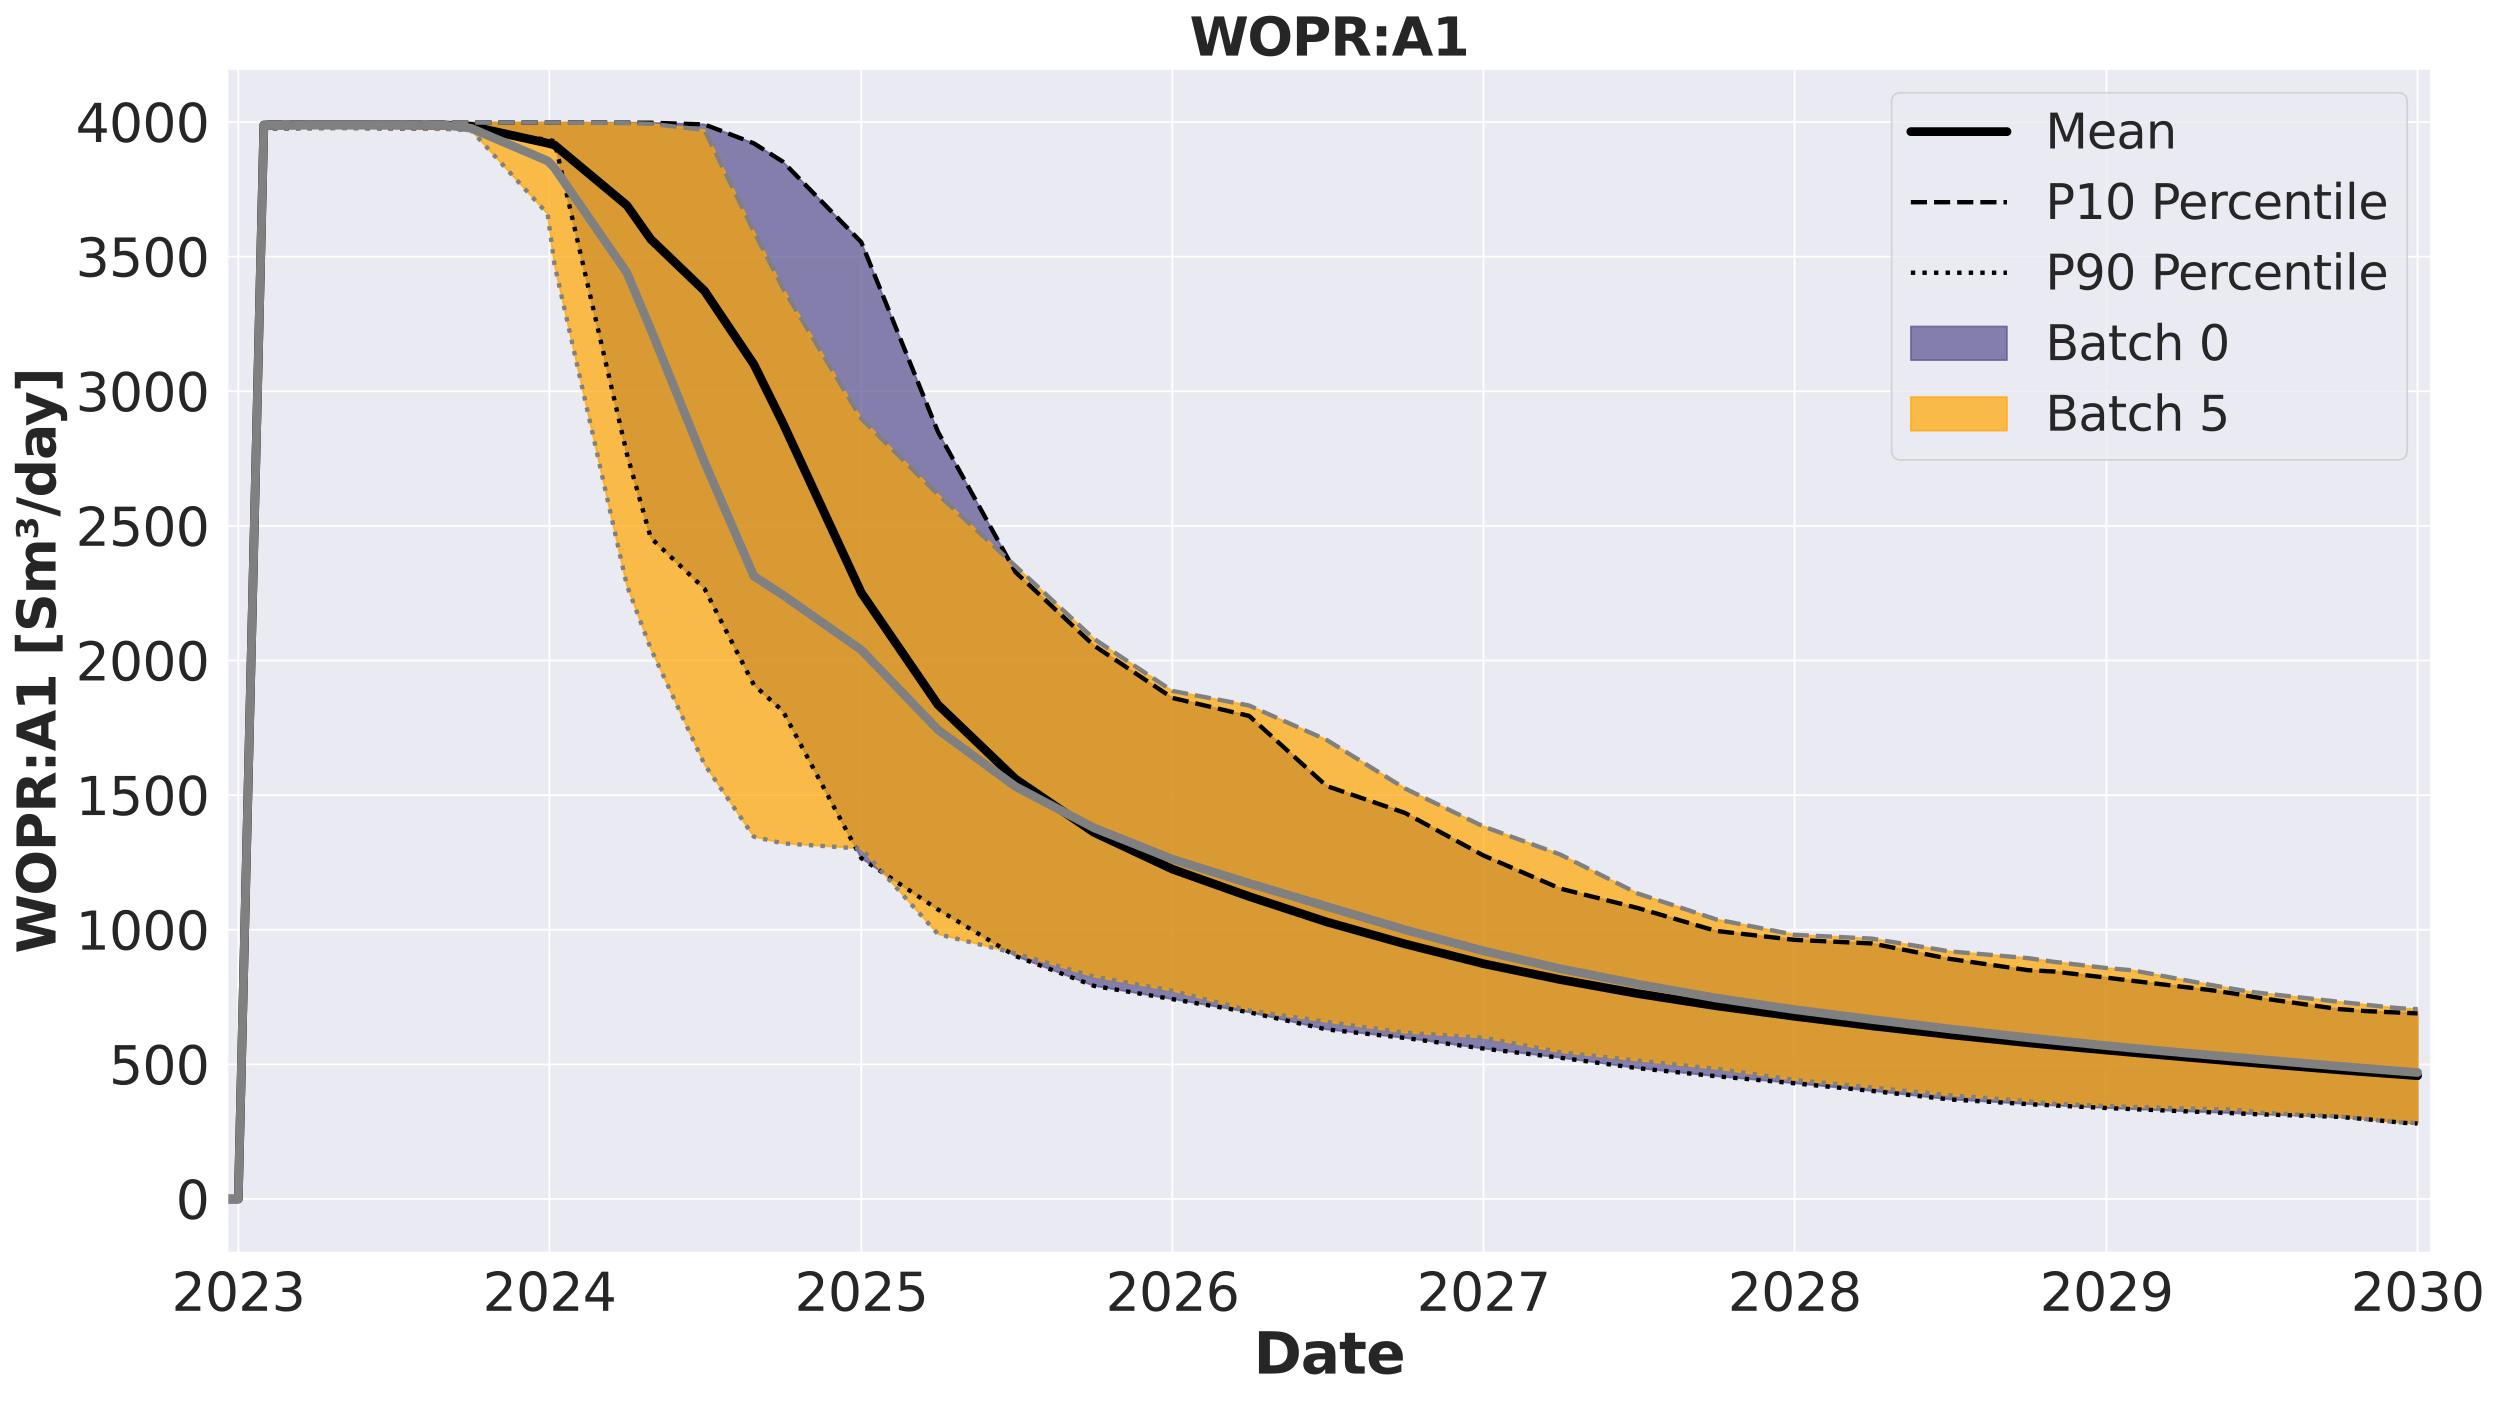 <?xml version="1.0" encoding="utf-8" standalone="no"?>
<!DOCTYPE svg PUBLIC "-//W3C//DTD SVG 1.1//EN"
  "http://www.w3.org/Graphics/SVG/1.1/DTD/svg11.dtd">
<svg xmlns:xlink="http://www.w3.org/1999/xlink" width="1144.286pt" height="641.331pt" viewBox="0 0 1144.286 641.331" xmlns="http://www.w3.org/2000/svg" version="1.1">
 <defs>
  <style type="text/css">*{stroke-linejoin: round; stroke-linecap: butt}</style>
 </defs>
 <g id="figure_1">
  <g id="patch_1">
   <path d="M 0 641.331 
L 1144.286 641.331 
L 1144.286 0 
L 0 0 
z
" style="fill: #ffffff"/>
  </g>
  <g id="axes_1">
   <g id="patch_2">
    <path d="M 103.995 573.44 
L 1112.788 573.44 
L 1112.788 31.436 
L 103.995 31.436 
z
" style="fill: #eaeaf2"/>
   </g>
   <g id="matplotlib.axis_1">
    <g id="xtick_1">
     <g id="line2d_1">
      <path d="M 109.066 573.44 
L 109.066 31.436 
" clip-path="url(#p96fc56af21)" style="fill: none; stroke: #ffffff; stroke-width: 0.8; stroke-linecap: round"/>
     </g>
     <g id="text_1">
      <!-- 2023 -->
      <g style="fill: #262626" transform="translate(78.526 599.976) scale(0.24 -0.24)">
       <defs>
        <path id="DejaVuSans-32" d="M 1228 531 
L 3431 531 
L 3431 0 
L 469 0 
L 469 531 
Q 828 903 1448 1529 
Q 2069 2156 2228 2338 
Q 2531 2678 2651 2914 
Q 2772 3150 2772 3378 
Q 2772 3750 2511 3984 
Q 2250 4219 1831 4219 
Q 1534 4219 1204 4116 
Q 875 4013 500 3803 
L 500 4441 
Q 881 4594 1212 4672 
Q 1544 4750 1819 4750 
Q 2544 4750 2975 4387 
Q 3406 4025 3406 3419 
Q 3406 3131 3298 2873 
Q 3191 2616 2906 2266 
Q 2828 2175 2409 1742 
Q 1991 1309 1228 531 
z
" transform="scale(0.016)"/>
        <path id="DejaVuSans-30" d="M 2034 4250 
Q 1547 4250 1301 3770 
Q 1056 3291 1056 2328 
Q 1056 1369 1301 889 
Q 1547 409 2034 409 
Q 2525 409 2770 889 
Q 3016 1369 3016 2328 
Q 3016 3291 2770 3770 
Q 2525 4250 2034 4250 
z
M 2034 4750 
Q 2819 4750 3233 4129 
Q 3647 3509 3647 2328 
Q 3647 1150 3233 529 
Q 2819 -91 2034 -91 
Q 1250 -91 836 529 
Q 422 1150 422 2328 
Q 422 3509 836 4129 
Q 1250 4750 2034 4750 
z
" transform="scale(0.016)"/>
        <path id="DejaVuSans-33" d="M 2597 2516 
Q 3050 2419 3304 2112 
Q 3559 1806 3559 1356 
Q 3559 666 3084 287 
Q 2609 -91 1734 -91 
Q 1441 -91 1130 -33 
Q 819 25 488 141 
L 488 750 
Q 750 597 1062 519 
Q 1375 441 1716 441 
Q 2309 441 2620 675 
Q 2931 909 2931 1356 
Q 2931 1769 2642 2001 
Q 2353 2234 1838 2234 
L 1294 2234 
L 1294 2753 
L 1863 2753 
Q 2328 2753 2575 2939 
Q 2822 3125 2822 3475 
Q 2822 3834 2567 4026 
Q 2313 4219 1838 4219 
Q 1578 4219 1281 4162 
Q 984 4106 628 3988 
L 628 4550 
Q 988 4650 1302 4700 
Q 1616 4750 1894 4750 
Q 2613 4750 3031 4423 
Q 3450 4097 3450 3541 
Q 3450 3153 3228 2886 
Q 3006 2619 2597 2516 
z
" transform="scale(0.016)"/>
       </defs>
       <use xlink:href="#DejaVuSans-32"/>
       <use xlink:href="#DejaVuSans-30" transform="translate(63.623 0)"/>
       <use xlink:href="#DejaVuSans-32" transform="translate(127.246 0)"/>
       <use xlink:href="#DejaVuSans-33" transform="translate(190.869 0)"/>
      </g>
     </g>
    </g>
    <g id="xtick_2">
     <g id="line2d_2">
      <path d="M 251.452 573.44 
L 251.452 31.436 
" clip-path="url(#p96fc56af21)" style="fill: none; stroke: #ffffff; stroke-width: 0.8; stroke-linecap: round"/>
     </g>
     <g id="text_2">
      <!-- 2024 -->
      <g style="fill: #262626" transform="translate(220.912 599.976) scale(0.24 -0.24)">
       <defs>
        <path id="DejaVuSans-34" d="M 2419 4116 
L 825 1625 
L 2419 1625 
L 2419 4116 
z
M 2253 4666 
L 3047 4666 
L 3047 1625 
L 3713 1625 
L 3713 1100 
L 3047 1100 
L 3047 0 
L 2419 0 
L 2419 1100 
L 313 1100 
L 313 1709 
L 2253 4666 
z
" transform="scale(0.016)"/>
       </defs>
       <use xlink:href="#DejaVuSans-32"/>
       <use xlink:href="#DejaVuSans-30" transform="translate(63.623 0)"/>
       <use xlink:href="#DejaVuSans-32" transform="translate(127.246 0)"/>
       <use xlink:href="#DejaVuSans-34" transform="translate(190.869 0)"/>
      </g>
     </g>
    </g>
    <g id="xtick_3">
     <g id="line2d_3">
      <path d="M 394.228 573.44 
L 394.228 31.436 
" clip-path="url(#p96fc56af21)" style="fill: none; stroke: #ffffff; stroke-width: 0.8; stroke-linecap: round"/>
     </g>
     <g id="text_3">
      <!-- 2025 -->
      <g style="fill: #262626" transform="translate(363.688 599.976) scale(0.24 -0.24)">
       <defs>
        <path id="DejaVuSans-35" d="M 691 4666 
L 3169 4666 
L 3169 4134 
L 1269 4134 
L 1269 2991 
Q 1406 3038 1543 3061 
Q 1681 3084 1819 3084 
Q 2600 3084 3056 2656 
Q 3513 2228 3513 1497 
Q 3513 744 3044 326 
Q 2575 -91 1722 -91 
Q 1428 -91 1123 -41 
Q 819 9 494 109 
L 494 744 
Q 775 591 1075 516 
Q 1375 441 1709 441 
Q 2250 441 2565 725 
Q 2881 1009 2881 1497 
Q 2881 1984 2565 2268 
Q 2250 2553 1709 2553 
Q 1456 2553 1204 2497 
Q 953 2441 691 2322 
L 691 4666 
z
" transform="scale(0.016)"/>
       </defs>
       <use xlink:href="#DejaVuSans-32"/>
       <use xlink:href="#DejaVuSans-30" transform="translate(63.623 0)"/>
       <use xlink:href="#DejaVuSans-32" transform="translate(127.246 0)"/>
       <use xlink:href="#DejaVuSans-35" transform="translate(190.869 0)"/>
      </g>
     </g>
    </g>
    <g id="xtick_4">
     <g id="line2d_4">
      <path d="M 536.613 573.44 
L 536.613 31.436 
" clip-path="url(#p96fc56af21)" style="fill: none; stroke: #ffffff; stroke-width: 0.8; stroke-linecap: round"/>
     </g>
     <g id="text_4">
      <!-- 2026 -->
      <g style="fill: #262626" transform="translate(506.073 599.976) scale(0.24 -0.24)">
       <defs>
        <path id="DejaVuSans-36" d="M 2113 2584 
Q 1688 2584 1439 2293 
Q 1191 2003 1191 1497 
Q 1191 994 1439 701 
Q 1688 409 2113 409 
Q 2538 409 2786 701 
Q 3034 994 3034 1497 
Q 3034 2003 2786 2293 
Q 2538 2584 2113 2584 
z
M 3366 4563 
L 3366 3988 
Q 3128 4100 2886 4159 
Q 2644 4219 2406 4219 
Q 1781 4219 1451 3797 
Q 1122 3375 1075 2522 
Q 1259 2794 1537 2939 
Q 1816 3084 2150 3084 
Q 2853 3084 3261 2657 
Q 3669 2231 3669 1497 
Q 3669 778 3244 343 
Q 2819 -91 2113 -91 
Q 1303 -91 875 529 
Q 447 1150 447 2328 
Q 447 3434 972 4092 
Q 1497 4750 2381 4750 
Q 2619 4750 2861 4703 
Q 3103 4656 3366 4563 
z
" transform="scale(0.016)"/>
       </defs>
       <use xlink:href="#DejaVuSans-32"/>
       <use xlink:href="#DejaVuSans-30" transform="translate(63.623 0)"/>
       <use xlink:href="#DejaVuSans-32" transform="translate(127.246 0)"/>
       <use xlink:href="#DejaVuSans-36" transform="translate(190.869 0)"/>
      </g>
     </g>
    </g>
    <g id="xtick_5">
     <g id="line2d_5">
      <path d="M 678.999 573.44 
L 678.999 31.436 
" clip-path="url(#p96fc56af21)" style="fill: none; stroke: #ffffff; stroke-width: 0.8; stroke-linecap: round"/>
     </g>
     <g id="text_5">
      <!-- 2027 -->
      <g style="fill: #262626" transform="translate(648.459 599.976) scale(0.24 -0.24)">
       <defs>
        <path id="DejaVuSans-37" d="M 525 4666 
L 3525 4666 
L 3525 4397 
L 1831 0 
L 1172 0 
L 2766 4134 
L 525 4134 
L 525 4666 
z
" transform="scale(0.016)"/>
       </defs>
       <use xlink:href="#DejaVuSans-32"/>
       <use xlink:href="#DejaVuSans-30" transform="translate(63.623 0)"/>
       <use xlink:href="#DejaVuSans-32" transform="translate(127.246 0)"/>
       <use xlink:href="#DejaVuSans-37" transform="translate(190.869 0)"/>
      </g>
     </g>
    </g>
    <g id="xtick_6">
     <g id="line2d_6">
      <path d="M 821.385 573.44 
L 821.385 31.436 
" clip-path="url(#p96fc56af21)" style="fill: none; stroke: #ffffff; stroke-width: 0.8; stroke-linecap: round"/>
     </g>
     <g id="text_6">
      <!-- 2028 -->
      <g style="fill: #262626" transform="translate(790.845 599.976) scale(0.24 -0.24)">
       <defs>
        <path id="DejaVuSans-38" d="M 2034 2216 
Q 1584 2216 1326 1975 
Q 1069 1734 1069 1313 
Q 1069 891 1326 650 
Q 1584 409 2034 409 
Q 2484 409 2743 651 
Q 3003 894 3003 1313 
Q 3003 1734 2745 1975 
Q 2488 2216 2034 2216 
z
M 1403 2484 
Q 997 2584 770 2862 
Q 544 3141 544 3541 
Q 544 4100 942 4425 
Q 1341 4750 2034 4750 
Q 2731 4750 3128 4425 
Q 3525 4100 3525 3541 
Q 3525 3141 3298 2862 
Q 3072 2584 2669 2484 
Q 3125 2378 3379 2068 
Q 3634 1759 3634 1313 
Q 3634 634 3220 271 
Q 2806 -91 2034 -91 
Q 1263 -91 848 271 
Q 434 634 434 1313 
Q 434 1759 690 2068 
Q 947 2378 1403 2484 
z
M 1172 3481 
Q 1172 3119 1398 2916 
Q 1625 2713 2034 2713 
Q 2441 2713 2670 2916 
Q 2900 3119 2900 3481 
Q 2900 3844 2670 4047 
Q 2441 4250 2034 4250 
Q 1625 4250 1398 4047 
Q 1172 3844 1172 3481 
z
" transform="scale(0.016)"/>
       </defs>
       <use xlink:href="#DejaVuSans-32"/>
       <use xlink:href="#DejaVuSans-30" transform="translate(63.623 0)"/>
       <use xlink:href="#DejaVuSans-32" transform="translate(127.246 0)"/>
       <use xlink:href="#DejaVuSans-38" transform="translate(190.869 0)"/>
      </g>
     </g>
    </g>
    <g id="xtick_7">
     <g id="line2d_7">
      <path d="M 964.161 573.44 
L 964.161 31.436 
" clip-path="url(#p96fc56af21)" style="fill: none; stroke: #ffffff; stroke-width: 0.8; stroke-linecap: round"/>
     </g>
     <g id="text_7">
      <!-- 2029 -->
      <g style="fill: #262626" transform="translate(933.621 599.976) scale(0.24 -0.24)">
       <defs>
        <path id="DejaVuSans-39" d="M 703 97 
L 703 672 
Q 941 559 1184 500 
Q 1428 441 1663 441 
Q 2288 441 2617 861 
Q 2947 1281 2994 2138 
Q 2813 1869 2534 1725 
Q 2256 1581 1919 1581 
Q 1219 1581 811 2004 
Q 403 2428 403 3163 
Q 403 3881 828 4315 
Q 1253 4750 1959 4750 
Q 2769 4750 3195 4129 
Q 3622 3509 3622 2328 
Q 3622 1225 3098 567 
Q 2575 -91 1691 -91 
Q 1453 -91 1209 -44 
Q 966 3 703 97 
z
M 1959 2075 
Q 2384 2075 2632 2365 
Q 2881 2656 2881 3163 
Q 2881 3666 2632 3958 
Q 2384 4250 1959 4250 
Q 1534 4250 1286 3958 
Q 1038 3666 1038 3163 
Q 1038 2656 1286 2365 
Q 1534 2075 1959 2075 
z
" transform="scale(0.016)"/>
       </defs>
       <use xlink:href="#DejaVuSans-32"/>
       <use xlink:href="#DejaVuSans-30" transform="translate(63.623 0)"/>
       <use xlink:href="#DejaVuSans-32" transform="translate(127.246 0)"/>
       <use xlink:href="#DejaVuSans-39" transform="translate(190.869 0)"/>
      </g>
     </g>
    </g>
    <g id="xtick_8">
     <g id="line2d_8">
      <path d="M 1106.546 573.44 
L 1106.546 31.436 
" clip-path="url(#p96fc56af21)" style="fill: none; stroke: #ffffff; stroke-width: 0.8; stroke-linecap: round"/>
     </g>
     <g id="text_8">
      <!-- 2030 -->
      <g style="fill: #262626" transform="translate(1076.006 599.976) scale(0.24 -0.24)">
       <use xlink:href="#DejaVuSans-32"/>
       <use xlink:href="#DejaVuSans-30" transform="translate(63.623 0)"/>
       <use xlink:href="#DejaVuSans-33" transform="translate(127.246 0)"/>
       <use xlink:href="#DejaVuSans-30" transform="translate(190.869 0)"/>
      </g>
     </g>
    </g>
    <g id="text_9">
     <!-- Date -->
     <g style="fill: #262626" transform="translate(573.795 628.724) scale(0.26 -0.26)">
      <defs>
       <path id="DejaVuSans-Bold-44" d="M 1791 3756 
L 1791 909 
L 2222 909 
Q 2959 909 3348 1275 
Q 3738 1641 3738 2338 
Q 3738 3031 3350 3393 
Q 2963 3756 2222 3756 
L 1791 3756 
z
M 588 4666 
L 1856 4666 
Q 2919 4666 3439 4514 
Q 3959 4363 4331 4000 
Q 4659 3684 4818 3271 
Q 4978 2859 4978 2338 
Q 4978 1809 4818 1395 
Q 4659 981 4331 666 
Q 3956 303 3431 151 
Q 2906 0 1856 0 
L 588 0 
L 588 4666 
z
" transform="scale(0.016)"/>
       <path id="DejaVuSans-Bold-61" d="M 2106 1575 
Q 1756 1575 1579 1456 
Q 1403 1338 1403 1106 
Q 1403 894 1545 773 
Q 1688 653 1941 653 
Q 2256 653 2472 879 
Q 2688 1106 2688 1447 
L 2688 1575 
L 2106 1575 
z
M 3816 1997 
L 3816 0 
L 2688 0 
L 2688 519 
Q 2463 200 2181 54 
Q 1900 -91 1497 -91 
Q 953 -91 614 226 
Q 275 544 275 1050 
Q 275 1666 698 1953 
Q 1122 2241 2028 2241 
L 2688 2241 
L 2688 2328 
Q 2688 2594 2478 2717 
Q 2269 2841 1825 2841 
Q 1466 2841 1156 2769 
Q 847 2697 581 2553 
L 581 3406 
Q 941 3494 1303 3539 
Q 1666 3584 2028 3584 
Q 2975 3584 3395 3211 
Q 3816 2838 3816 1997 
z
" transform="scale(0.016)"/>
       <path id="DejaVuSans-Bold-74" d="M 1759 4494 
L 1759 3500 
L 2913 3500 
L 2913 2700 
L 1759 2700 
L 1759 1216 
Q 1759 972 1856 886 
Q 1953 800 2241 800 
L 2816 800 
L 2816 0 
L 1856 0 
Q 1194 0 917 276 
Q 641 553 641 1216 
L 641 2700 
L 84 2700 
L 84 3500 
L 641 3500 
L 641 4494 
L 1759 4494 
z
" transform="scale(0.016)"/>
       <path id="DejaVuSans-Bold-65" d="M 4031 1759 
L 4031 1441 
L 1416 1441 
Q 1456 1047 1700 850 
Q 1944 653 2381 653 
Q 2734 653 3104 758 
Q 3475 863 3866 1075 
L 3866 213 
Q 3469 63 3072 -14 
Q 2675 -91 2278 -91 
Q 1328 -91 801 392 
Q 275 875 275 1747 
Q 275 2603 792 3093 
Q 1309 3584 2216 3584 
Q 3041 3584 3536 3087 
Q 4031 2591 4031 1759 
z
M 2881 2131 
Q 2881 2450 2695 2645 
Q 2509 2841 2209 2841 
Q 1884 2841 1681 2658 
Q 1478 2475 1428 2131 
L 2881 2131 
z
" transform="scale(0.016)"/>
      </defs>
      <use xlink:href="#DejaVuSans-Bold-44"/>
      <use xlink:href="#DejaVuSans-Bold-61" transform="translate(83.008 0)"/>
      <use xlink:href="#DejaVuSans-Bold-74" transform="translate(150.488 0)"/>
      <use xlink:href="#DejaVuSans-Bold-65" transform="translate(198.291 0)"/>
     </g>
    </g>
   </g>
   <g id="matplotlib.axis_2">
    <g id="ytick_1">
     <g id="line2d_9">
      <path d="M 103.995 548.804 
L 1112.788 548.804 
" clip-path="url(#p96fc56af21)" style="fill: none; stroke: #ffffff; stroke-width: 0.8; stroke-linecap: round"/>
     </g>
     <g id="text_10">
      <!-- 0 -->
      <g style="fill: #262626" transform="translate(80.425 557.922) scale(0.24 -0.24)">
       <use xlink:href="#DejaVuSans-30"/>
      </g>
     </g>
    </g>
    <g id="ytick_2">
     <g id="line2d_10">
      <path d="M 103.995 487.186 
L 1112.788 487.186 
" clip-path="url(#p96fc56af21)" style="fill: none; stroke: #ffffff; stroke-width: 0.8; stroke-linecap: round"/>
     </g>
     <g id="text_11">
      <!-- 500 -->
      <g style="fill: #262626" transform="translate(49.885 496.304) scale(0.24 -0.24)">
       <use xlink:href="#DejaVuSans-35"/>
       <use xlink:href="#DejaVuSans-30" transform="translate(63.623 0)"/>
       <use xlink:href="#DejaVuSans-30" transform="translate(127.246 0)"/>
      </g>
     </g>
    </g>
    <g id="ytick_3">
     <g id="line2d_11">
      <path d="M 103.995 425.569 
L 1112.788 425.569 
" clip-path="url(#p96fc56af21)" style="fill: none; stroke: #ffffff; stroke-width: 0.8; stroke-linecap: round"/>
     </g>
     <g id="text_12">
      <!-- 1000 -->
      <g style="fill: #262626" transform="translate(34.615 434.687) scale(0.24 -0.24)">
       <defs>
        <path id="DejaVuSans-31" d="M 794 531 
L 1825 531 
L 1825 4091 
L 703 3866 
L 703 4441 
L 1819 4666 
L 2450 4666 
L 2450 531 
L 3481 531 
L 3481 0 
L 794 0 
L 794 531 
z
" transform="scale(0.016)"/>
       </defs>
       <use xlink:href="#DejaVuSans-31"/>
       <use xlink:href="#DejaVuSans-30" transform="translate(63.623 0)"/>
       <use xlink:href="#DejaVuSans-30" transform="translate(127.246 0)"/>
       <use xlink:href="#DejaVuSans-30" transform="translate(190.869 0)"/>
      </g>
     </g>
    </g>
    <g id="ytick_4">
     <g id="line2d_12">
      <path d="M 103.995 363.951 
L 1112.788 363.951 
" clip-path="url(#p96fc56af21)" style="fill: none; stroke: #ffffff; stroke-width: 0.8; stroke-linecap: round"/>
     </g>
     <g id="text_13">
      <!-- 1500 -->
      <g style="fill: #262626" transform="translate(34.615 373.069) scale(0.24 -0.24)">
       <use xlink:href="#DejaVuSans-31"/>
       <use xlink:href="#DejaVuSans-35" transform="translate(63.623 0)"/>
       <use xlink:href="#DejaVuSans-30" transform="translate(127.246 0)"/>
       <use xlink:href="#DejaVuSans-30" transform="translate(190.869 0)"/>
      </g>
     </g>
    </g>
    <g id="ytick_5">
     <g id="line2d_13">
      <path d="M 103.995 302.333 
L 1112.788 302.333 
" clip-path="url(#p96fc56af21)" style="fill: none; stroke: #ffffff; stroke-width: 0.8; stroke-linecap: round"/>
     </g>
     <g id="text_14">
      <!-- 2000 -->
      <g style="fill: #262626" transform="translate(34.615 311.451) scale(0.24 -0.24)">
       <use xlink:href="#DejaVuSans-32"/>
       <use xlink:href="#DejaVuSans-30" transform="translate(63.623 0)"/>
       <use xlink:href="#DejaVuSans-30" transform="translate(127.246 0)"/>
       <use xlink:href="#DejaVuSans-30" transform="translate(190.869 0)"/>
      </g>
     </g>
    </g>
    <g id="ytick_6">
     <g id="line2d_14">
      <path d="M 103.995 240.716 
L 1112.788 240.716 
" clip-path="url(#p96fc56af21)" style="fill: none; stroke: #ffffff; stroke-width: 0.8; stroke-linecap: round"/>
     </g>
     <g id="text_15">
      <!-- 2500 -->
      <g style="fill: #262626" transform="translate(34.615 249.834) scale(0.24 -0.24)">
       <use xlink:href="#DejaVuSans-32"/>
       <use xlink:href="#DejaVuSans-35" transform="translate(63.623 0)"/>
       <use xlink:href="#DejaVuSans-30" transform="translate(127.246 0)"/>
       <use xlink:href="#DejaVuSans-30" transform="translate(190.869 0)"/>
      </g>
     </g>
    </g>
    <g id="ytick_7">
     <g id="line2d_15">
      <path d="M 103.995 179.098 
L 1112.788 179.098 
" clip-path="url(#p96fc56af21)" style="fill: none; stroke: #ffffff; stroke-width: 0.8; stroke-linecap: round"/>
     </g>
     <g id="text_16">
      <!-- 3000 -->
      <g style="fill: #262626" transform="translate(34.615 188.216) scale(0.24 -0.24)">
       <use xlink:href="#DejaVuSans-33"/>
       <use xlink:href="#DejaVuSans-30" transform="translate(63.623 0)"/>
       <use xlink:href="#DejaVuSans-30" transform="translate(127.246 0)"/>
       <use xlink:href="#DejaVuSans-30" transform="translate(190.869 0)"/>
      </g>
     </g>
    </g>
    <g id="ytick_8">
     <g id="line2d_16">
      <path d="M 103.995 117.481 
L 1112.788 117.481 
" clip-path="url(#p96fc56af21)" style="fill: none; stroke: #ffffff; stroke-width: 0.8; stroke-linecap: round"/>
     </g>
     <g id="text_17">
      <!-- 3500 -->
      <g style="fill: #262626" transform="translate(34.615 126.599) scale(0.24 -0.24)">
       <use xlink:href="#DejaVuSans-33"/>
       <use xlink:href="#DejaVuSans-35" transform="translate(63.623 0)"/>
       <use xlink:href="#DejaVuSans-30" transform="translate(127.246 0)"/>
       <use xlink:href="#DejaVuSans-30" transform="translate(190.869 0)"/>
      </g>
     </g>
    </g>
    <g id="ytick_9">
     <g id="line2d_17">
      <path d="M 103.995 55.863 
L 1112.788 55.863 
" clip-path="url(#p96fc56af21)" style="fill: none; stroke: #ffffff; stroke-width: 0.8; stroke-linecap: round"/>
     </g>
     <g id="text_18">
      <!-- 4000 -->
      <g style="fill: #262626" transform="translate(34.615 64.981) scale(0.24 -0.24)">
       <use xlink:href="#DejaVuSans-34"/>
       <use xlink:href="#DejaVuSans-30" transform="translate(63.623 0)"/>
       <use xlink:href="#DejaVuSans-30" transform="translate(127.246 0)"/>
       <use xlink:href="#DejaVuSans-30" transform="translate(190.869 0)"/>
      </g>
     </g>
    </g>
    <g id="text_19">
     <!-- WOPR:A1 [Sm³/day] -->
     <g style="fill: #262626" transform="translate(25.436 436.413) rotate(-90) scale(0.24 -0.24)">
      <defs>
       <path id="DejaVuSans-Bold-57" d="M 191 4666 
L 1344 4666 
L 2150 1275 
L 2950 4666 
L 4109 4666 
L 4909 1275 
L 5716 4666 
L 6859 4666 
L 5759 0 
L 4372 0 
L 3525 3547 
L 2688 0 
L 1300 0 
L 191 4666 
z
" transform="scale(0.016)"/>
       <path id="DejaVuSans-Bold-4f" d="M 2719 3878 
Q 2169 3878 1866 3472 
Q 1563 3066 1563 2328 
Q 1563 1594 1866 1187 
Q 2169 781 2719 781 
Q 3272 781 3575 1187 
Q 3878 1594 3878 2328 
Q 3878 3066 3575 3472 
Q 3272 3878 2719 3878 
z
M 2719 4750 
Q 3844 4750 4481 4106 
Q 5119 3463 5119 2328 
Q 5119 1197 4481 553 
Q 3844 -91 2719 -91 
Q 1597 -91 958 553 
Q 319 1197 319 2328 
Q 319 3463 958 4106 
Q 1597 4750 2719 4750 
z
" transform="scale(0.016)"/>
       <path id="DejaVuSans-Bold-50" d="M 588 4666 
L 2584 4666 
Q 3475 4666 3951 4270 
Q 4428 3875 4428 3144 
Q 4428 2409 3951 2014 
Q 3475 1619 2584 1619 
L 1791 1619 
L 1791 0 
L 588 0 
L 588 4666 
z
M 1791 3794 
L 1791 2491 
L 2456 2491 
Q 2806 2491 2997 2661 
Q 3188 2831 3188 3144 
Q 3188 3456 2997 3625 
Q 2806 3794 2456 3794 
L 1791 3794 
z
" transform="scale(0.016)"/>
       <path id="DejaVuSans-Bold-52" d="M 2297 2597 
Q 2675 2597 2839 2737 
Q 3003 2878 3003 3200 
Q 3003 3519 2839 3656 
Q 2675 3794 2297 3794 
L 1791 3794 
L 1791 2597 
L 2297 2597 
z
M 1791 1766 
L 1791 0 
L 588 0 
L 588 4666 
L 2425 4666 
Q 3347 4666 3776 4356 
Q 4206 4047 4206 3378 
Q 4206 2916 3982 2619 
Q 3759 2322 3309 2181 
Q 3556 2125 3751 1926 
Q 3947 1728 4147 1325 
L 4800 0 
L 3519 0 
L 2950 1159 
Q 2778 1509 2601 1637 
Q 2425 1766 2131 1766 
L 1791 1766 
z
" transform="scale(0.016)"/>
       <path id="DejaVuSans-Bold-3a" d="M 716 3500 
L 1844 3500 
L 1844 2291 
L 716 2291 
L 716 3500 
z
M 716 1209 
L 1844 1209 
L 1844 0 
L 716 0 
L 716 1209 
z
" transform="scale(0.016)"/>
       <path id="DejaVuSans-Bold-41" d="M 3419 850 
L 1538 850 
L 1241 0 
L 31 0 
L 1759 4666 
L 3194 4666 
L 4922 0 
L 3713 0 
L 3419 850 
z
M 1838 1716 
L 3116 1716 
L 2478 3572 
L 1838 1716 
z
" transform="scale(0.016)"/>
       <path id="DejaVuSans-Bold-31" d="M 750 831 
L 1813 831 
L 1813 3847 
L 722 3622 
L 722 4441 
L 1806 4666 
L 2950 4666 
L 2950 831 
L 4013 831 
L 4013 0 
L 750 0 
L 750 831 
z
" transform="scale(0.016)"/>
       <path id="DejaVuSans-Bold-20" transform="scale(0.016)"/>
       <path id="DejaVuSans-Bold-5b" d="M 550 4863 
L 2491 4863 
L 2491 4159 
L 1613 4159 
L 1613 -141 
L 2491 -141 
L 2491 -844 
L 550 -844 
L 550 4863 
z
" transform="scale(0.016)"/>
       <path id="DejaVuSans-Bold-53" d="M 3834 4519 
L 3834 3531 
Q 3450 3703 3084 3790 
Q 2719 3878 2394 3878 
Q 1963 3878 1756 3759 
Q 1550 3641 1550 3391 
Q 1550 3203 1689 3098 
Q 1828 2994 2194 2919 
L 2706 2816 
Q 3484 2659 3812 2340 
Q 4141 2022 4141 1434 
Q 4141 663 3683 286 
Q 3225 -91 2284 -91 
Q 1841 -91 1394 -6 
Q 947 78 500 244 
L 500 1259 
Q 947 1022 1364 901 
Q 1781 781 2169 781 
Q 2563 781 2772 912 
Q 2981 1044 2981 1288 
Q 2981 1506 2839 1625 
Q 2697 1744 2272 1838 
L 1806 1941 
Q 1106 2091 782 2419 
Q 459 2747 459 3303 
Q 459 4000 909 4375 
Q 1359 4750 2203 4750 
Q 2588 4750 2994 4692 
Q 3400 4634 3834 4519 
z
" transform="scale(0.016)"/>
       <path id="DejaVuSans-Bold-6d" d="M 3781 2919 
Q 3994 3244 4286 3414 
Q 4578 3584 4928 3584 
Q 5531 3584 5847 3212 
Q 6163 2841 6163 2131 
L 6163 0 
L 5038 0 
L 5038 1825 
Q 5041 1866 5042 1909 
Q 5044 1953 5044 2034 
Q 5044 2406 4934 2573 
Q 4825 2741 4581 2741 
Q 4263 2741 4089 2478 
Q 3916 2216 3909 1719 
L 3909 0 
L 2784 0 
L 2784 1825 
Q 2784 2406 2684 2573 
Q 2584 2741 2328 2741 
Q 2006 2741 1831 2477 
Q 1656 2213 1656 1722 
L 1656 0 
L 531 0 
L 531 3500 
L 1656 3500 
L 1656 2988 
Q 1863 3284 2130 3434 
Q 2397 3584 2719 3584 
Q 3081 3584 3359 3409 
Q 3638 3234 3781 2919 
z
" transform="scale(0.016)"/>
       <path id="DejaVuSans-Bold-b3" d="M 1850 3500 
Q 2138 3444 2297 3272 
Q 2456 3100 2456 2847 
Q 2456 2444 2147 2242 
Q 1838 2041 1209 2041 
Q 956 2041 725 2077 
Q 494 2113 281 2181 
L 281 2725 
Q 488 2613 688 2555 
Q 888 2497 1075 2497 
Q 1372 2497 1534 2597 
Q 1697 2697 1697 2881 
Q 1697 3081 1530 3176 
Q 1363 3272 1006 3272 
L 775 3272 
L 775 3700 
L 1038 3700 
Q 1344 3700 1484 3773 
Q 1625 3847 1625 4006 
Q 1625 4147 1503 4217 
Q 1381 4288 1131 4288 
Q 969 4288 776 4247 
Q 584 4206 366 4122 
L 366 4641 
Q 569 4694 805 4722 
Q 1041 4750 1313 4750 
Q 1834 4750 2111 4575 
Q 2388 4400 2388 4072 
Q 2388 3856 2247 3706 
Q 2106 3556 1850 3500 
z
" transform="scale(0.016)"/>
       <path id="DejaVuSans-Bold-2f" d="M 1644 4666 
L 2338 4666 
L 691 -594 
L 0 -594 
L 1644 4666 
z
" transform="scale(0.016)"/>
       <path id="DejaVuSans-Bold-64" d="M 2919 2988 
L 2919 4863 
L 4044 4863 
L 4044 0 
L 2919 0 
L 2919 506 
Q 2688 197 2409 53 
Q 2131 -91 1766 -91 
Q 1119 -91 703 423 
Q 288 938 288 1747 
Q 288 2556 703 3070 
Q 1119 3584 1766 3584 
Q 2128 3584 2408 3439 
Q 2688 3294 2919 2988 
z
M 2181 722 
Q 2541 722 2730 984 
Q 2919 1247 2919 1747 
Q 2919 2247 2730 2509 
Q 2541 2772 2181 2772 
Q 1825 2772 1636 2509 
Q 1447 2247 1447 1747 
Q 1447 1247 1636 984 
Q 1825 722 2181 722 
z
" transform="scale(0.016)"/>
       <path id="DejaVuSans-Bold-79" d="M 78 3500 
L 1197 3500 
L 2138 1125 
L 2938 3500 
L 4056 3500 
L 2584 -331 
Q 2363 -916 2067 -1148 
Q 1772 -1381 1288 -1381 
L 641 -1381 
L 641 -647 
L 991 -647 
Q 1275 -647 1404 -556 
Q 1534 -466 1606 -231 
L 1638 -134 
L 78 3500 
z
" transform="scale(0.016)"/>
       <path id="DejaVuSans-Bold-5d" d="M 2375 -844 
L 434 -844 
L 434 -141 
L 1313 -141 
L 1313 4159 
L 434 4159 
L 434 4863 
L 2375 4863 
L 2375 -844 
z
" transform="scale(0.016)"/>
      </defs>
      <use xlink:href="#DejaVuSans-Bold-57"/>
      <use xlink:href="#DejaVuSans-Bold-4f" transform="translate(110.303 0)"/>
      <use xlink:href="#DejaVuSans-Bold-50" transform="translate(195.312 0)"/>
      <use xlink:href="#DejaVuSans-Bold-52" transform="translate(268.604 0)"/>
      <use xlink:href="#DejaVuSans-Bold-3a" transform="translate(345.605 0)"/>
      <use xlink:href="#DejaVuSans-Bold-41" transform="translate(385.596 0)"/>
      <use xlink:href="#DejaVuSans-Bold-31" transform="translate(462.988 0)"/>
      <use xlink:href="#DejaVuSans-Bold-20" transform="translate(532.568 0)"/>
      <use xlink:href="#DejaVuSans-Bold-5b" transform="translate(567.383 0)"/>
      <use xlink:href="#DejaVuSans-Bold-53" transform="translate(613.086 0)"/>
      <use xlink:href="#DejaVuSans-Bold-6d" transform="translate(685.107 0)"/>
      <use xlink:href="#DejaVuSans-Bold-b3" transform="translate(789.307 0)"/>
      <use xlink:href="#DejaVuSans-Bold-2f" transform="translate(833.105 0)"/>
      <use xlink:href="#DejaVuSans-Bold-64" transform="translate(869.629 0)"/>
      <use xlink:href="#DejaVuSans-Bold-61" transform="translate(941.211 0)"/>
      <use xlink:href="#DejaVuSans-Bold-79" transform="translate(1005.566 0)"/>
      <use xlink:href="#DejaVuSans-Bold-5d" transform="translate(1070.752 0)"/>
     </g>
    </g>
   </g>
   <g id="FillBetweenPolyCollection_1">
    <defs>
     <path id="m3639c4ced2" d="M 62.645 -92.527 
L 62.645 -92.527 
L 63.815 -92.527 
L 67.326 -92.527 
L 77.858 -92.527 
L 89.561 -92.527 
L 101.264 -92.527 
L 109.066 -92.527 
L 120.769 -582.476 
L 144.175 -582.713 
L 150.222 -582.735 
L 156.268 -582.788 
L 179.674 -582.57 
L 203.47 -582.421 
L 215.563 -582.079 
L 250.672 -577.344 
L 251.452 -577.186 
L 253.793 -576.71 
L 286.951 -433.491 
L 297.874 -395.114 
L 322.45 -371.879 
L 345.075 -327.768 
L 358.339 -315.843 
L 394.228 -248.493 
L 429.337 -225.026 
L 464.835 -203.713 
L 500.724 -190.086 
L 536.613 -184.022 
L 571.722 -178.012 
L 607.221 -170.145 
L 643.11 -166.249 
L 678.999 -161.382 
L 714.108 -157.208 
L 749.607 -152.409 
L 785.496 -148.725 
L 821.385 -145.489 
L 856.884 -141.994 
L 892.383 -138.108 
L 928.272 -135.967 
L 939.975 -135.35 
L 964.161 -134.19 
L 975.864 -133.676 
L 999.269 -132.703 
L 1010.972 -132.238 
L 1022.675 -131.769 
L 1028.722 -131.53 
L 1034.768 -131.285 
L 1070.657 -130.127 
L 1082.36 -129.128 
L 1094.063 -127.977 
L 1100.305 -127.38 
L 1106.546 -127.101 
L 1106.546 -177.496 
L 1106.546 -177.496 
L 1100.305 -177.765 
L 1094.063 -178.029 
L 1082.36 -178.574 
L 1070.657 -179.443 
L 1034.768 -184.488 
L 1028.722 -185.516 
L 1022.675 -186.556 
L 1010.972 -188.261 
L 999.269 -189.631 
L 975.864 -192.424 
L 964.161 -193.849 
L 939.975 -196.664 
L 928.272 -197.272 
L 892.383 -202.431 
L 856.884 -209.486 
L 821.385 -211.148 
L 785.496 -215.237 
L 749.607 -225.717 
L 714.108 -234.616 
L 678.999 -249.76 
L 643.11 -269.229 
L 607.221 -281.557 
L 571.722 -313.658 
L 536.613 -321.877 
L 500.724 -345.856 
L 464.835 -379.417 
L 429.337 -443.668 
L 394.228 -530.469 
L 358.339 -567.317 
L 345.075 -575.711 
L 322.45 -584.382 
L 297.874 -585.155 
L 286.951 -585.196 
L 253.793 -585.255 
L 251.452 -585.256 
L 250.672 -585.258 
L 215.563 -585.232 
L 203.47 -585.23 
L 179.674 -585.231 
L 156.268 -585.23 
L 150.222 -585.234 
L 144.175 -585.227 
L 120.769 -585.199 
L 109.066 -92.527 
L 101.264 -92.527 
L 89.561 -92.527 
L 77.858 -92.527 
L 67.326 -92.527 
L 63.815 -92.527 
L 62.645 -92.527 
z
" style="stroke: #58508d; stroke-opacity: 0.7; stroke-width: 0.8"/>
    </defs>
    <g clip-path="url(#p96fc56af21)">
     <use xlink:href="#m3639c4ced2" x="0" y="641.331" style="fill: #58508d; fill-opacity: 0.7; stroke: #58508d; stroke-opacity: 0.7; stroke-width: 0.8"/>
    </g>
   </g>
   <g id="FillBetweenPolyCollection_2">
    <defs>
     <path id="m4253bb3f83" d="M 62.645 -92.527 
L 62.645 -92.527 
L 63.815 -92.527 
L 67.326 -92.527 
L 77.858 -92.527 
L 89.561 -92.527 
L 101.264 -92.527 
L 109.066 -92.527 
L 120.769 -582.476 
L 144.175 -582.713 
L 150.222 -582.735 
L 156.268 -582.788 
L 179.674 -582.531 
L 203.47 -582.305 
L 215.563 -581.83 
L 250.672 -543.415 
L 251.452 -537.469 
L 253.793 -520.288 
L 286.951 -373.301 
L 297.874 -344.433 
L 322.45 -291.466 
L 345.075 -258.341 
L 358.339 -255.306 
L 394.228 -252.926 
L 429.337 -213.767 
L 464.835 -204.961 
L 500.724 -194.314 
L 536.613 -187.844 
L 571.722 -178.834 
L 607.221 -173.612 
L 643.11 -168.664 
L 678.999 -166.376 
L 714.108 -159.743 
L 749.607 -155.882 
L 785.496 -152.149 
L 821.385 -147.041 
L 856.884 -143.568 
L 892.383 -140.063 
L 928.272 -137.303 
L 939.975 -136.13 
L 964.161 -135.122 
L 975.864 -134.691 
L 999.269 -134.006 
L 1010.972 -133.714 
L 1022.675 -133.425 
L 1028.722 -132.825 
L 1034.768 -131.989 
L 1070.657 -130.35 
L 1082.36 -129.133 
L 1094.063 -127.969 
L 1100.305 -127.492 
L 1106.546 -127.364 
L 1106.546 -179.427 
L 1106.546 -179.427 
L 1100.305 -179.712 
L 1094.063 -180.229 
L 1082.36 -181.504 
L 1070.657 -182.789 
L 1034.768 -186.816 
L 1028.722 -187.563 
L 1022.675 -188.606 
L 1010.972 -190.695 
L 999.269 -192.848 
L 975.864 -197.243 
L 964.161 -198.238 
L 939.975 -201.109 
L 928.272 -202.777 
L 892.383 -205.875 
L 856.884 -211.699 
L 821.385 -213.48 
L 785.496 -220.527 
L 749.607 -232.363 
L 714.108 -250.213 
L 678.999 -263.035 
L 643.11 -280.421 
L 607.221 -302.658 
L 571.722 -318.402 
L 536.613 -325.085 
L 500.724 -348.916 
L 464.835 -382.189 
L 429.337 -415 
L 394.228 -449.707 
L 358.339 -509.474 
L 345.075 -535.374 
L 322.45 -581.845 
L 297.874 -584.658 
L 286.951 -584.946 
L 253.793 -585.219 
L 251.452 -585.227 
L 250.672 -585.231 
L 215.563 -585.225 
L 203.47 -585.232 
L 179.674 -585.23 
L 156.268 -585.23 
L 150.222 -585.234 
L 144.175 -585.227 
L 120.769 -585.199 
L 109.066 -92.527 
L 101.264 -92.527 
L 89.561 -92.527 
L 77.858 -92.527 
L 67.326 -92.527 
L 63.815 -92.527 
L 62.645 -92.527 
z
" style="stroke: #ffa600; stroke-opacity: 0.7; stroke-width: 0.8"/>
    </defs>
    <g clip-path="url(#p96fc56af21)">
     <use xlink:href="#m4253bb3f83" x="0" y="641.331" style="fill: #ffa600; fill-opacity: 0.7; stroke: #ffa600; stroke-opacity: 0.7; stroke-width: 0.8"/>
    </g>
   </g>
   <g id="line2d_18">
    <path d="M 62.645 548.804 
L 63.815 548.804 
L 67.326 548.804 
L 77.858 548.804 
L 89.561 548.804 
L 101.264 548.804 
L 109.066 548.804 
L 120.769 57.231 
L 144.175 57.123 
L 150.222 57.124 
L 156.268 57.124 
L 179.674 57.126 
L 203.47 57.206 
L 215.563 57.788 
L 250.672 65.555 
L 251.452 65.759 
L 253.793 66.388 
L 286.951 94.017 
L 297.874 109.508 
L 322.45 133.123 
L 345.075 166.802 
L 358.339 193.66 
L 394.228 271.307 
L 429.337 322.59 
L 464.835 356.612 
L 500.724 381.01 
L 536.613 397.829 
L 571.722 410.335 
L 607.221 421.991 
L 643.11 432.067 
L 678.999 441.109 
L 714.108 448.374 
L 749.607 454.802 
L 785.496 460.383 
L 821.385 465.179 
L 856.884 469.568 
L 892.383 473.596 
L 928.272 477.297 
L 939.975 478.428 
L 964.161 480.652 
L 975.864 481.697 
L 999.269 483.735 
L 1010.972 484.743 
L 1022.675 485.731 
L 1028.722 486.238 
L 1034.768 486.75 
L 1070.657 489.689 
L 1082.36 490.584 
L 1094.063 491.454 
L 1100.305 491.91 
L 1106.546 492.359 
" clip-path="url(#p96fc56af21)" style="fill: none; stroke: #000000; stroke-width: 4; stroke-linecap: round"/>
   </g>
   <g id="line2d_19">
    <path d="M 62.645 548.804 
L 63.815 548.804 
L 67.326 548.804 
L 77.858 548.804 
L 89.561 548.804 
L 101.264 548.804 
L 109.066 548.804 
L 120.769 56.132 
L 144.175 56.104 
L 150.222 56.097 
L 156.268 56.101 
L 179.674 56.1 
L 203.47 56.101 
L 215.563 56.099 
L 250.672 56.073 
L 251.452 56.074 
L 253.793 56.076 
L 286.951 56.135 
L 297.874 56.176 
L 322.45 56.949 
L 345.075 65.62 
L 358.339 74.014 
L 394.228 110.862 
L 429.337 197.663 
L 464.835 261.914 
L 500.724 295.475 
L 536.613 319.453 
L 571.722 327.673 
L 607.221 359.773 
L 643.11 372.102 
L 678.999 391.571 
L 714.108 406.715 
L 749.607 415.614 
L 785.496 426.094 
L 821.385 430.183 
L 856.884 431.845 
L 892.383 438.899 
L 928.272 444.059 
L 939.975 444.667 
L 964.161 447.482 
L 975.864 448.907 
L 999.269 451.7 
L 1010.972 453.07 
L 1022.675 454.775 
L 1028.722 455.814 
L 1034.768 456.843 
L 1070.657 461.888 
L 1082.36 462.757 
L 1094.063 463.302 
L 1100.305 463.566 
L 1106.546 463.835 
" clip-path="url(#p96fc56af21)" style="fill: none; stroke-dasharray: 7.4,3.2; stroke-dashoffset: 0; stroke: #000000; stroke-width: 2"/>
   </g>
   <g id="line2d_20">
    <path d="M 62.645 548.804 
L 63.815 548.804 
L 67.326 548.804 
L 77.858 548.804 
L 89.561 548.804 
L 101.264 548.804 
L 109.066 548.804 
L 120.769 58.855 
L 144.175 58.618 
L 150.222 58.596 
L 156.268 58.543 
L 179.674 58.761 
L 203.47 58.91 
L 215.563 59.252 
L 250.672 63.986 
L 251.452 64.145 
L 253.793 64.621 
L 286.951 207.84 
L 297.874 246.217 
L 322.45 269.451 
L 345.075 313.563 
L 358.339 325.487 
L 394.228 392.838 
L 429.337 416.305 
L 464.835 437.618 
L 500.724 451.245 
L 536.613 457.309 
L 571.722 463.319 
L 607.221 471.186 
L 643.11 475.082 
L 678.999 479.949 
L 714.108 484.123 
L 749.607 488.922 
L 785.496 492.606 
L 821.385 495.842 
L 856.884 499.337 
L 892.383 503.222 
L 928.272 505.364 
L 939.975 505.981 
L 964.161 507.141 
L 975.864 507.655 
L 999.269 508.628 
L 1010.972 509.093 
L 1022.675 509.562 
L 1028.722 509.801 
L 1034.768 510.046 
L 1070.657 511.204 
L 1082.36 512.203 
L 1094.063 513.354 
L 1100.305 513.951 
L 1106.546 514.23 
" clip-path="url(#p96fc56af21)" style="fill: none; stroke-dasharray: 2,3.3; stroke-dashoffset: 0; stroke: #000000; stroke-width: 2"/>
   </g>
   <g id="line2d_21">
    <path d="M 62.645 548.804 
L 63.815 548.804 
L 67.326 548.804 
L 77.858 548.804 
L 89.561 548.804 
L 101.264 548.804 
L 109.066 548.804 
L 120.769 57.231 
L 144.175 57.123 
L 150.222 57.124 
L 156.268 57.124 
L 179.674 57.119 
L 203.47 57.24 
L 215.563 58.686 
L 250.672 73.643 
L 251.452 74.375 
L 253.793 76.887 
L 286.951 124.864 
L 297.874 150.778 
L 322.45 211.489 
L 345.075 263.752 
L 358.339 272.333 
L 394.228 297.485 
L 429.337 334.039 
L 464.835 360.052 
L 500.724 378.94 
L 536.613 393.265 
L 571.722 404.312 
L 607.221 414.904 
L 643.11 425.58 
L 678.999 435.23 
L 714.108 443.399 
L 749.607 450.447 
L 785.496 456.826 
L 821.385 462.124 
L 856.884 466.642 
L 892.383 470.949 
L 928.272 474.966 
L 939.975 476.183 
L 964.161 478.615 
L 975.864 479.735 
L 999.269 481.87 
L 1010.972 482.895 
L 1022.675 483.913 
L 1028.722 484.439 
L 1034.768 484.965 
L 1070.657 488.03 
L 1082.36 488.995 
L 1094.063 489.933 
L 1100.305 490.426 
L 1106.546 490.909 
" clip-path="url(#p96fc56af21)" style="fill: none; stroke: #808080; stroke-width: 4; stroke-linecap: round"/>
   </g>
   <g id="line2d_22">
    <path d="M 62.645 548.804 
L 63.815 548.804 
L 67.326 548.804 
L 77.858 548.804 
L 89.561 548.804 
L 101.264 548.804 
L 109.066 548.804 
L 120.769 56.132 
L 144.175 56.104 
L 150.222 56.097 
L 156.268 56.101 
L 179.674 56.101 
L 203.47 56.099 
L 215.563 56.105 
L 250.672 56.1 
L 251.452 56.104 
L 253.793 56.112 
L 286.951 56.385 
L 297.874 56.673 
L 322.45 59.486 
L 345.075 105.957 
L 358.339 131.857 
L 394.228 191.624 
L 429.337 226.331 
L 464.835 259.142 
L 500.724 292.414 
L 536.613 316.246 
L 571.722 322.929 
L 607.221 338.673 
L 643.11 360.91 
L 678.999 378.295 
L 714.108 391.118 
L 749.607 408.967 
L 785.496 420.804 
L 821.385 427.85 
L 856.884 429.632 
L 892.383 435.456 
L 928.272 438.554 
L 939.975 440.222 
L 964.161 443.093 
L 975.864 444.088 
L 999.269 448.482 
L 1010.972 450.636 
L 1022.675 452.725 
L 1028.722 453.767 
L 1034.768 454.515 
L 1070.657 458.542 
L 1082.36 459.827 
L 1094.063 461.102 
L 1100.305 461.619 
L 1106.546 461.904 
" clip-path="url(#p96fc56af21)" style="fill: none; stroke-dasharray: 7.4,3.2; stroke-dashoffset: 0; stroke: #808080; stroke-width: 2"/>
   </g>
   <g id="line2d_23">
    <path d="M 62.645 548.804 
L 63.815 548.804 
L 67.326 548.804 
L 77.858 548.804 
L 89.561 548.804 
L 101.264 548.804 
L 109.066 548.804 
L 120.769 58.855 
L 144.175 58.618 
L 150.222 58.596 
L 156.268 58.543 
L 179.674 58.8 
L 203.47 59.026 
L 215.563 59.501 
L 250.672 97.916 
L 251.452 103.862 
L 253.793 121.043 
L 286.951 268.03 
L 297.874 296.897 
L 322.45 349.865 
L 345.075 382.99 
L 358.339 386.025 
L 394.228 388.405 
L 429.337 427.564 
L 464.835 436.37 
L 500.724 447.017 
L 536.613 453.487 
L 571.722 462.497 
L 607.221 467.719 
L 643.11 472.667 
L 678.999 474.955 
L 714.108 481.588 
L 749.607 485.449 
L 785.496 489.181 
L 821.385 494.29 
L 856.884 497.763 
L 892.383 501.268 
L 928.272 504.028 
L 939.975 505.2 
L 964.161 506.209 
L 975.864 506.64 
L 999.269 507.325 
L 1010.972 507.617 
L 1022.675 507.906 
L 1028.722 508.506 
L 1034.768 509.342 
L 1070.657 510.981 
L 1082.36 512.198 
L 1094.063 513.362 
L 1100.305 513.838 
L 1106.546 513.967 
" clip-path="url(#p96fc56af21)" style="fill: none; stroke-dasharray: 2,3.3; stroke-dashoffset: 0; stroke: #808080; stroke-width: 2"/>
   </g>
   <g id="patch_3">
    <path d="M 103.995 573.44 
L 103.995 31.436 
" style="fill: none; stroke: #ffffff; stroke-linejoin: miter; stroke-linecap: square"/>
   </g>
   <g id="patch_4">
    <path d="M 1112.788 573.44 
L 1112.788 31.436 
" style="fill: none; stroke: #ffffff; stroke-linejoin: miter; stroke-linecap: square"/>
   </g>
   <g id="patch_5">
    <path d="M 103.995 573.44 
L 1112.788 573.44 
" style="fill: none; stroke: #ffffff; stroke-linejoin: miter; stroke-linecap: square"/>
   </g>
   <g id="patch_6">
    <path d="M 103.995 31.436 
L 1112.788 31.436 
" style="fill: none; stroke: #ffffff; stroke-linejoin: miter; stroke-linecap: square"/>
   </g>
   <g id="text_20">
    <!-- WOPR:A1 -->
    <g style="fill: #262626" transform="translate(544.484 25.436) scale(0.24 -0.24)">
     <use xlink:href="#DejaVuSans-Bold-57"/>
     <use xlink:href="#DejaVuSans-Bold-4f" transform="translate(110.303 0)"/>
     <use xlink:href="#DejaVuSans-Bold-50" transform="translate(195.312 0)"/>
     <use xlink:href="#DejaVuSans-Bold-52" transform="translate(268.604 0)"/>
     <use xlink:href="#DejaVuSans-Bold-3a" transform="translate(345.605 0)"/>
     <use xlink:href="#DejaVuSans-Bold-41" transform="translate(385.596 0)"/>
     <use xlink:href="#DejaVuSans-Bold-31" transform="translate(462.988 0)"/>
    </g>
   </g>
   <g id="legend_1">
    <g id="patch_7">
     <path d="M 870.221 210.496 
L 1097.388 210.496 
Q 1101.788 210.496 1101.788 206.096 
L 1101.788 46.836 
Q 1101.788 42.436 1097.388 42.436 
L 870.221 42.436 
Q 865.821 42.436 865.821 46.836 
L 865.821 206.096 
Q 865.821 210.496 870.221 210.496 
z
" style="fill: #eaeaf2; opacity: 0.8; stroke: #cccccc; stroke-width: 0.8; stroke-linejoin: miter"/>
    </g>
    <g id="line2d_24">
     <path d="M 874.621 60.253 
L 896.621 60.253 
L 918.621 60.253 
" style="fill: none; stroke: #000000; stroke-width: 4; stroke-linecap: round"/>
    </g>
    <g id="text_21">
     <!-- Mean -->
     <g style="fill: #262626" transform="translate(936.221 67.953) scale(0.22 -0.22)">
      <defs>
       <path id="DejaVuSans-4d" d="M 628 4666 
L 1569 4666 
L 2759 1491 
L 3956 4666 
L 4897 4666 
L 4897 0 
L 4281 0 
L 4281 4097 
L 3078 897 
L 2444 897 
L 1241 4097 
L 1241 0 
L 628 0 
L 628 4666 
z
" transform="scale(0.016)"/>
       <path id="DejaVuSans-65" d="M 3597 1894 
L 3597 1613 
L 953 1613 
Q 991 1019 1311 708 
Q 1631 397 2203 397 
Q 2534 397 2845 478 
Q 3156 559 3463 722 
L 3463 178 
Q 3153 47 2828 -22 
Q 2503 -91 2169 -91 
Q 1331 -91 842 396 
Q 353 884 353 1716 
Q 353 2575 817 3079 
Q 1281 3584 2069 3584 
Q 2775 3584 3186 3129 
Q 3597 2675 3597 1894 
z
M 3022 2063 
Q 3016 2534 2758 2815 
Q 2500 3097 2075 3097 
Q 1594 3097 1305 2825 
Q 1016 2553 972 2059 
L 3022 2063 
z
" transform="scale(0.016)"/>
       <path id="DejaVuSans-61" d="M 2194 1759 
Q 1497 1759 1228 1600 
Q 959 1441 959 1056 
Q 959 750 1161 570 
Q 1363 391 1709 391 
Q 2188 391 2477 730 
Q 2766 1069 2766 1631 
L 2766 1759 
L 2194 1759 
z
M 3341 1997 
L 3341 0 
L 2766 0 
L 2766 531 
Q 2569 213 2275 61 
Q 1981 -91 1556 -91 
Q 1019 -91 701 211 
Q 384 513 384 1019 
Q 384 1609 779 1909 
Q 1175 2209 1959 2209 
L 2766 2209 
L 2766 2266 
Q 2766 2663 2505 2880 
Q 2244 3097 1772 3097 
Q 1472 3097 1187 3025 
Q 903 2953 641 2809 
L 641 3341 
Q 956 3463 1253 3523 
Q 1550 3584 1831 3584 
Q 2591 3584 2966 3190 
Q 3341 2797 3341 1997 
z
" transform="scale(0.016)"/>
       <path id="DejaVuSans-6e" d="M 3513 2113 
L 3513 0 
L 2938 0 
L 2938 2094 
Q 2938 2591 2744 2837 
Q 2550 3084 2163 3084 
Q 1697 3084 1428 2787 
Q 1159 2491 1159 1978 
L 1159 0 
L 581 0 
L 581 3500 
L 1159 3500 
L 1159 2956 
Q 1366 3272 1645 3428 
Q 1925 3584 2291 3584 
Q 2894 3584 3203 3211 
Q 3513 2838 3513 2113 
z
" transform="scale(0.016)"/>
      </defs>
      <use xlink:href="#DejaVuSans-4d"/>
      <use xlink:href="#DejaVuSans-65" transform="translate(86.279 0)"/>
      <use xlink:href="#DejaVuSans-61" transform="translate(147.803 0)"/>
      <use xlink:href="#DejaVuSans-6e" transform="translate(209.082 0)"/>
     </g>
    </g>
    <g id="line2d_25">
     <path d="M 874.621 92.545 
L 896.621 92.545 
L 918.621 92.545 
" style="fill: none; stroke-dasharray: 7.4,3.2; stroke-dashoffset: 0; stroke: #000000; stroke-width: 2"/>
    </g>
    <g id="text_22">
     <!-- P10 Percentile -->
     <g style="fill: #262626" transform="translate(936.221 100.245) scale(0.22 -0.22)">
      <defs>
       <path id="DejaVuSans-50" d="M 1259 4147 
L 1259 2394 
L 2053 2394 
Q 2494 2394 2734 2622 
Q 2975 2850 2975 3272 
Q 2975 3691 2734 3919 
Q 2494 4147 2053 4147 
L 1259 4147 
z
M 628 4666 
L 2053 4666 
Q 2838 4666 3239 4311 
Q 3641 3956 3641 3272 
Q 3641 2581 3239 2228 
Q 2838 1875 2053 1875 
L 1259 1875 
L 1259 0 
L 628 0 
L 628 4666 
z
" transform="scale(0.016)"/>
       <path id="DejaVuSans-20" transform="scale(0.016)"/>
       <path id="DejaVuSans-72" d="M 2631 2963 
Q 2534 3019 2420 3045 
Q 2306 3072 2169 3072 
Q 1681 3072 1420 2755 
Q 1159 2438 1159 1844 
L 1159 0 
L 581 0 
L 581 3500 
L 1159 3500 
L 1159 2956 
Q 1341 3275 1631 3429 
Q 1922 3584 2338 3584 
Q 2397 3584 2469 3576 
Q 2541 3569 2628 3553 
L 2631 2963 
z
" transform="scale(0.016)"/>
       <path id="DejaVuSans-63" d="M 3122 3366 
L 3122 2828 
Q 2878 2963 2633 3030 
Q 2388 3097 2138 3097 
Q 1578 3097 1268 2742 
Q 959 2388 959 1747 
Q 959 1106 1268 751 
Q 1578 397 2138 397 
Q 2388 397 2633 464 
Q 2878 531 3122 666 
L 3122 134 
Q 2881 22 2623 -34 
Q 2366 -91 2075 -91 
Q 1284 -91 818 406 
Q 353 903 353 1747 
Q 353 2603 823 3093 
Q 1294 3584 2113 3584 
Q 2378 3584 2631 3529 
Q 2884 3475 3122 3366 
z
" transform="scale(0.016)"/>
       <path id="DejaVuSans-74" d="M 1172 4494 
L 1172 3500 
L 2356 3500 
L 2356 3053 
L 1172 3053 
L 1172 1153 
Q 1172 725 1289 603 
Q 1406 481 1766 481 
L 2356 481 
L 2356 0 
L 1766 0 
Q 1100 0 847 248 
Q 594 497 594 1153 
L 594 3053 
L 172 3053 
L 172 3500 
L 594 3500 
L 594 4494 
L 1172 4494 
z
" transform="scale(0.016)"/>
       <path id="DejaVuSans-69" d="M 603 3500 
L 1178 3500 
L 1178 0 
L 603 0 
L 603 3500 
z
M 603 4863 
L 1178 4863 
L 1178 4134 
L 603 4134 
L 603 4863 
z
" transform="scale(0.016)"/>
       <path id="DejaVuSans-6c" d="M 603 4863 
L 1178 4863 
L 1178 0 
L 603 0 
L 603 4863 
z
" transform="scale(0.016)"/>
      </defs>
      <use xlink:href="#DejaVuSans-50"/>
      <use xlink:href="#DejaVuSans-31" transform="translate(60.303 0)"/>
      <use xlink:href="#DejaVuSans-30" transform="translate(123.926 0)"/>
      <use xlink:href="#DejaVuSans-20" transform="translate(187.549 0)"/>
      <use xlink:href="#DejaVuSans-50" transform="translate(219.336 0)"/>
      <use xlink:href="#DejaVuSans-65" transform="translate(276.014 0)"/>
      <use xlink:href="#DejaVuSans-72" transform="translate(337.537 0)"/>
      <use xlink:href="#DejaVuSans-63" transform="translate(376.4 0)"/>
      <use xlink:href="#DejaVuSans-65" transform="translate(431.381 0)"/>
      <use xlink:href="#DejaVuSans-6e" transform="translate(492.904 0)"/>
      <use xlink:href="#DejaVuSans-74" transform="translate(556.283 0)"/>
      <use xlink:href="#DejaVuSans-69" transform="translate(595.492 0)"/>
      <use xlink:href="#DejaVuSans-6c" transform="translate(623.275 0)"/>
      <use xlink:href="#DejaVuSans-65" transform="translate(651.059 0)"/>
     </g>
    </g>
    <g id="line2d_26">
     <path d="M 874.621 124.837 
L 896.621 124.837 
L 918.621 124.837 
" style="fill: none; stroke-dasharray: 2,3.3; stroke-dashoffset: 0; stroke: #000000; stroke-width: 2"/>
    </g>
    <g id="text_23">
     <!-- P90 Percentile -->
     <g style="fill: #262626" transform="translate(936.221 132.537) scale(0.22 -0.22)">
      <use xlink:href="#DejaVuSans-50"/>
      <use xlink:href="#DejaVuSans-39" transform="translate(60.303 0)"/>
      <use xlink:href="#DejaVuSans-30" transform="translate(123.926 0)"/>
      <use xlink:href="#DejaVuSans-20" transform="translate(187.549 0)"/>
      <use xlink:href="#DejaVuSans-50" transform="translate(219.336 0)"/>
      <use xlink:href="#DejaVuSans-65" transform="translate(276.014 0)"/>
      <use xlink:href="#DejaVuSans-72" transform="translate(337.537 0)"/>
      <use xlink:href="#DejaVuSans-63" transform="translate(376.4 0)"/>
      <use xlink:href="#DejaVuSans-65" transform="translate(431.381 0)"/>
      <use xlink:href="#DejaVuSans-6e" transform="translate(492.904 0)"/>
      <use xlink:href="#DejaVuSans-74" transform="translate(556.283 0)"/>
      <use xlink:href="#DejaVuSans-69" transform="translate(595.492 0)"/>
      <use xlink:href="#DejaVuSans-6c" transform="translate(623.275 0)"/>
      <use xlink:href="#DejaVuSans-65" transform="translate(651.059 0)"/>
     </g>
    </g>
    <g id="patch_8">
     <path d="M 874.621 164.828 
L 918.621 164.828 
L 918.621 149.428 
L 874.621 149.428 
z
" style="fill: #58508d; fill-opacity: 0.7; stroke: #58508d; stroke-opacity: 0.7; stroke-width: 0.8; stroke-linejoin: miter"/>
    </g>
    <g id="text_24">
     <!-- Batch 0 -->
     <g style="fill: #262626" transform="translate(936.221 164.828) scale(0.22 -0.22)">
      <defs>
       <path id="DejaVuSans-42" d="M 1259 2228 
L 1259 519 
L 2272 519 
Q 2781 519 3026 730 
Q 3272 941 3272 1375 
Q 3272 1813 3026 2020 
Q 2781 2228 2272 2228 
L 1259 2228 
z
M 1259 4147 
L 1259 2741 
L 2194 2741 
Q 2656 2741 2882 2914 
Q 3109 3088 3109 3444 
Q 3109 3797 2882 3972 
Q 2656 4147 2194 4147 
L 1259 4147 
z
M 628 4666 
L 2241 4666 
Q 2963 4666 3353 4366 
Q 3744 4066 3744 3513 
Q 3744 3084 3544 2831 
Q 3344 2578 2956 2516 
Q 3422 2416 3680 2098 
Q 3938 1781 3938 1306 
Q 3938 681 3513 340 
Q 3088 0 2303 0 
L 628 0 
L 628 4666 
z
" transform="scale(0.016)"/>
       <path id="DejaVuSans-68" d="M 3513 2113 
L 3513 0 
L 2938 0 
L 2938 2094 
Q 2938 2591 2744 2837 
Q 2550 3084 2163 3084 
Q 1697 3084 1428 2787 
Q 1159 2491 1159 1978 
L 1159 0 
L 581 0 
L 581 4863 
L 1159 4863 
L 1159 2956 
Q 1366 3272 1645 3428 
Q 1925 3584 2291 3584 
Q 2894 3584 3203 3211 
Q 3513 2838 3513 2113 
z
" transform="scale(0.016)"/>
      </defs>
      <use xlink:href="#DejaVuSans-42"/>
      <use xlink:href="#DejaVuSans-61" transform="translate(68.604 0)"/>
      <use xlink:href="#DejaVuSans-74" transform="translate(129.883 0)"/>
      <use xlink:href="#DejaVuSans-63" transform="translate(169.092 0)"/>
      <use xlink:href="#DejaVuSans-68" transform="translate(224.072 0)"/>
      <use xlink:href="#DejaVuSans-20" transform="translate(287.451 0)"/>
      <use xlink:href="#DejaVuSans-30" transform="translate(319.238 0)"/>
     </g>
    </g>
    <g id="patch_9">
     <path d="M 874.621 197.12 
L 918.621 197.12 
L 918.621 181.72 
L 874.621 181.72 
z
" style="fill: #ffa600; fill-opacity: 0.7; stroke: #ffa600; stroke-opacity: 0.7; stroke-width: 0.8; stroke-linejoin: miter"/>
    </g>
    <g id="text_25">
     <!-- Batch 5 -->
     <g style="fill: #262626" transform="translate(936.221 197.12) scale(0.22 -0.22)">
      <use xlink:href="#DejaVuSans-42"/>
      <use xlink:href="#DejaVuSans-61" transform="translate(68.604 0)"/>
      <use xlink:href="#DejaVuSans-74" transform="translate(129.883 0)"/>
      <use xlink:href="#DejaVuSans-63" transform="translate(169.092 0)"/>
      <use xlink:href="#DejaVuSans-68" transform="translate(224.072 0)"/>
      <use xlink:href="#DejaVuSans-20" transform="translate(287.451 0)"/>
      <use xlink:href="#DejaVuSans-35" transform="translate(319.238 0)"/>
     </g>
    </g>
   </g>
  </g>
 </g>
 <defs>
  <clipPath id="p96fc56af21">
   <rect x="103.995" y="31.436" width="1008.793" height="542.004"/>
  </clipPath>
 </defs>
</svg>
